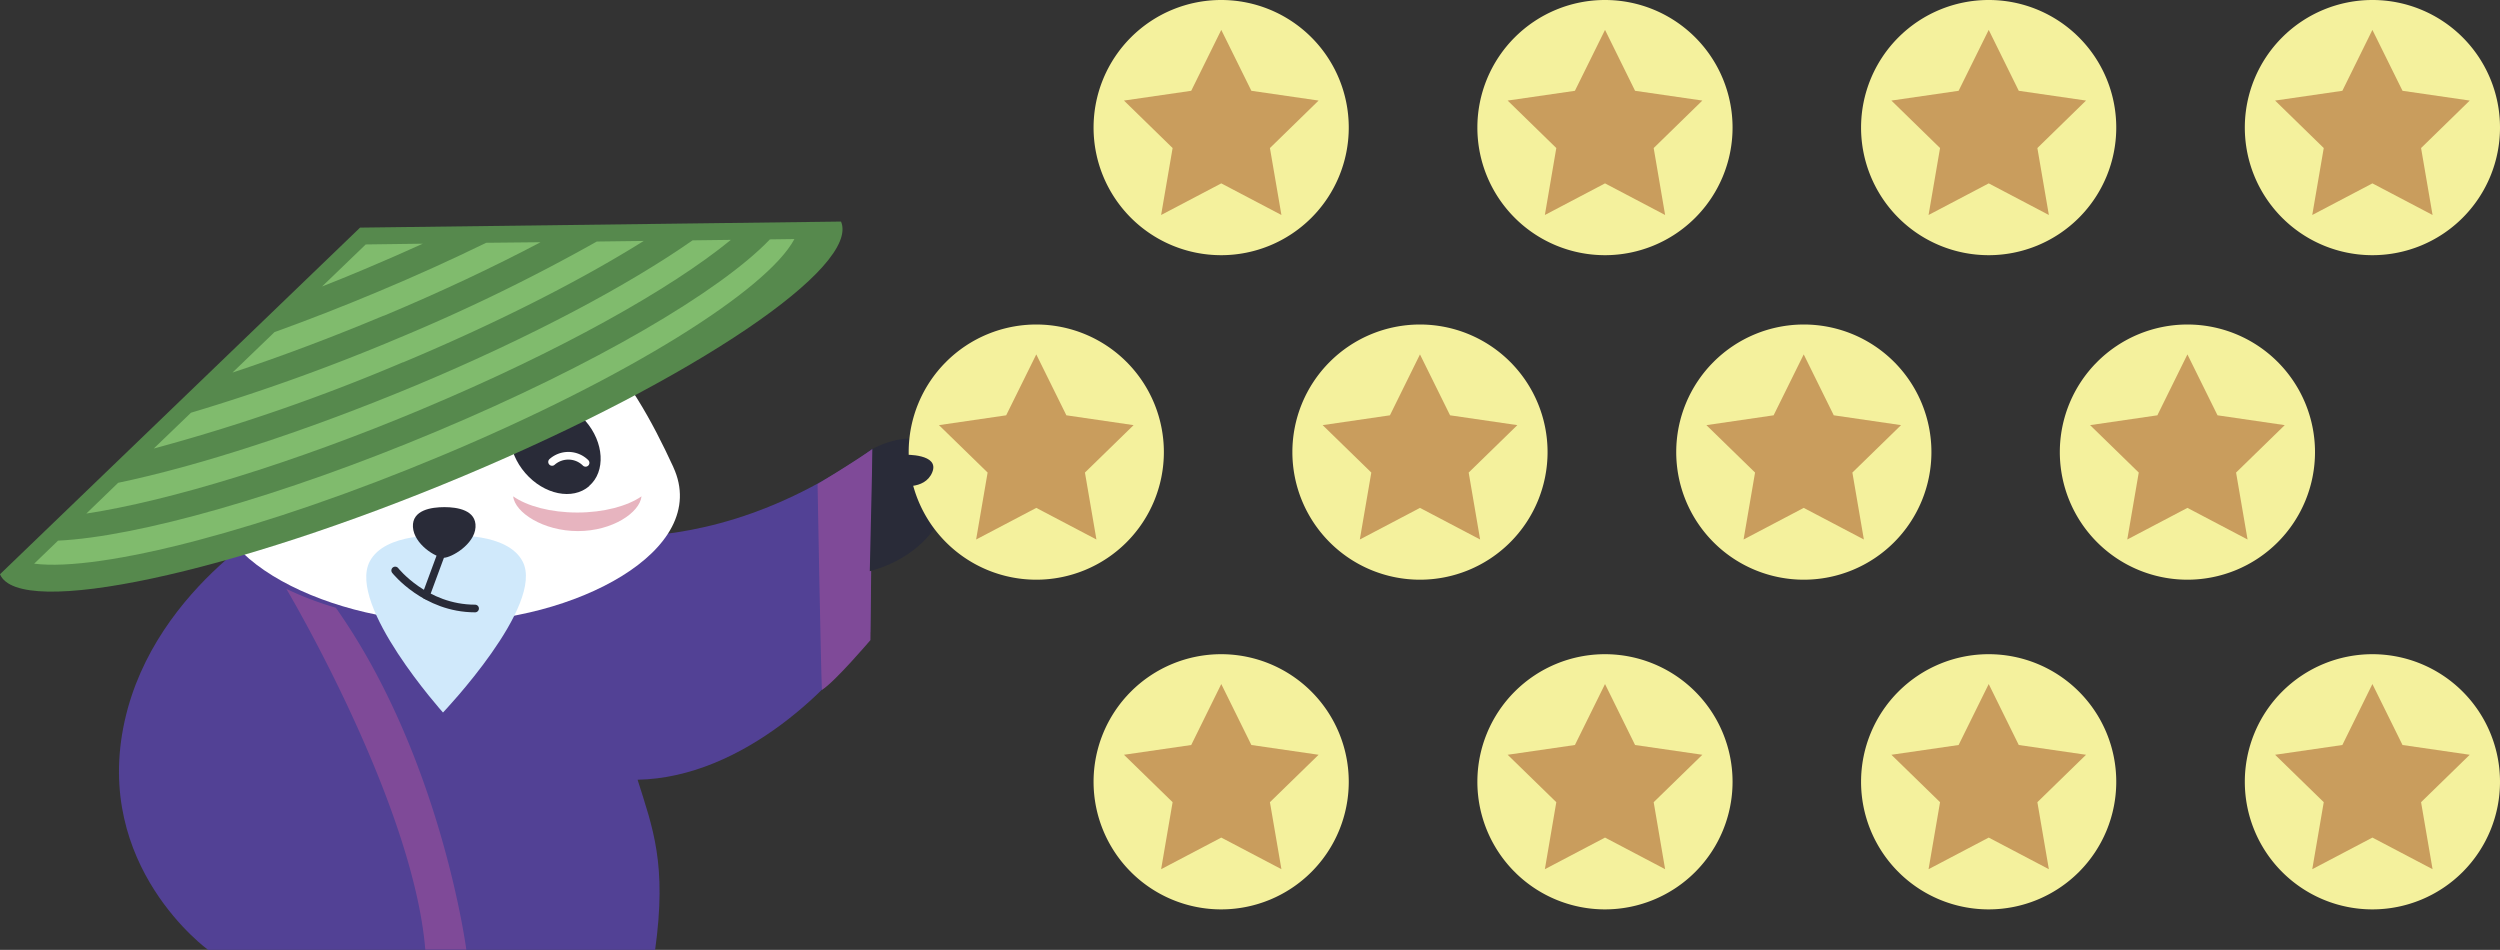 <svg xmlns="http://www.w3.org/2000/svg" viewBox="0 0 463.39 176.06"><rect x="0" y="0" width="463.39" height="176.06" fill="#333333" stroke="none"/><defs><style>.cls-1{fill:#524195;}.cls-2{fill:#fff;}.cls-3{fill:#292b38;}.cls-4,.cls-9{fill:none;stroke-linecap:round;stroke-linejoin:round;stroke-width:1.42px;}.cls-4{stroke:#fffffe;}.cls-5{fill:#e7b4bf;}.cls-6{fill:#56894d;}.cls-7{fill:#80bb6d;}.cls-8{fill:#d0e9fb;}.cls-9{stroke:#292b38;}.cls-10{fill:#7f4a98;}.cls-11{fill:#f4f19d;}.cls-12{fill:#c99d5d;}</style></defs><title>start-slide-bg3</title><g id="Слой_2" data-name="Слой 2"><g id="Слой_1-2" data-name="Слой 1"><path class="cls-1" d="M161.29,117.13c-6.27,9.69-23.36,27-43.11,27.4,2.81,8.94,5.47,15.59,3.25,31.53H38.62l4-51L66.68,91.46,96,96.54s30.07,12.33,65.73-13.33Z"/><path class="cls-1" d="M54.19,95s-25.43,13.18-31.08,38.62c-6,27,15.51,42.48,15.51,42.48l17.71-13.29L54.19,95"/><path class="cls-2" d="M124.8,86.58C132,102.17,106.08,115.29,83,115.29S33.49,102,41.17,86.58C50,68.86,59.89,52.63,83,52.63s33.83,16.64,41.81,33.95"/><path class="cls-3" d="M109.21,90.11c-3.07,2.66-8.37,1.58-11.84-2.42s-3.79-9.41-.72-12.07S105,74,108.5,78s3.79,9.41.71,12.07"/><path class="cls-4" d="M102.33,85.62a4.55,4.55,0,0,1,6.21.17"/><path class="cls-3" d="M56.63,90.11c3.07,2.66,8.37,1.58,11.84-2.42s3.79-9.41.72-12.07S60.81,74,57.34,78s-3.79,9.41-.71,12.07"/><path class="cls-4" d="M68,85.79a6.55,6.55,0,0,1-6.21.52"/><path class="cls-5" d="M107,95c-4.93,0-9.29-1.18-11.88-3,.31,3,5.59,6.44,12,6.44S118.59,95,118.91,92c-2.6,1.8-7,3-11.89,3"/><path class="cls-6" d="M0,106.44c3.51,8.37,43-.2,86-18.25s73.4-38.75,69.89-47.12L66.74,42.19Z"/><path class="cls-7" d="M67.48,49.93c3.73-1.57,7.37-3.16,10.89-4.76l-10.58.14L59.7,53.1c2.57-1,5.17-2.08,7.78-3.17"/><path class="cls-7" d="M71.09,58.55c10.65-4.46,20.47-9.1,29.1-13.65L90.12,45c-6.27,3.06-13,6.12-20.13,9.1-6.5,2.73-12.91,5.22-19.11,7.46l-7.79,7.5c8.87-2.94,18.34-6.49,28-10.54"/><path class="cls-7" d="M78.32,75.79c25.32-10.61,46-22.19,57.15-31.33l-7.1.09c-11.83,8.27-29.84,17.89-51.15,26.83C56.56,80,36.79,86.38,21.9,89.49L16,95.19c15.34-2.34,38.24-9.29,62.34-19.4"/><path class="cls-7" d="M147.25,44.31l-4.54.06C133.48,54,110.31,67.64,80.83,80,52.26,92,25.36,99.53,10.76,100.21l-4.43,4.27c12.37,1.57,42.89-6.34,75.61-20.06C116.39,70,142.21,53.73,147.25,44.31"/><path class="cls-7" d="M74.71,67.17c17.69-7.42,33.11-15.31,44.61-22.51l-8.7.11a346.37,346.37,0,0,1-37,18A373.68,373.68,0,0,1,35.4,76.5l-6.9,6.64a352.66,352.66,0,0,0,46.21-16"/><path class="cls-8" d="M83.67,99.31s10.35-.69,13.2,4.76c4.22,8.07-14.76,28-14.76,28s-17.79-19.88-13.58-28c2.85-5.45,13.2-4.76,13.2-4.76Z"/><line class="cls-9" x1="82.28" y1="101.35" x2="78.95" y2="110.36"/><path class="cls-3" d="M82.21,103.35c-1.46,0-5.49-2.5-5.67-5.67S80,94,82.38,94s5.94.54,5.76,3.72-4.47,5.67-5.93,5.67"/><path class="cls-10" d="M161.72,83.21l-.38,35.44s-6.62,7.78-9,9.23c-.24-6.28-.8-38.15-.8-38.15s6.77-4.1,10.22-6.52"/><path class="cls-3" d="M161.72,83.21s8-4.56,12.66.34,1.16,18.43-13.16,22.33c.26-10.57.5-22.67.5-22.67"/><path class="cls-9" d="M73.25,105.74s5.56,7.05,14.81,7.05"/><path class="cls-3" d="M164,86.66s8.23-2.7,7.15,3c-1,5.15-4.65,5.59-4.65,5.59Z"/><path class="cls-11" d="M215.73,83.8a23.65,23.65,0,1,1-23.65-23.65A23.65,23.65,0,0,1,215.73,83.8"/><polygon class="cls-12" points="192.08 65.69 197.66 76.98 210.12 78.8 201.1 87.59 203.23 100 192.08 94.14 180.93 100 183.06 87.59 174.04 78.8 186.5 76.98 192.08 65.69"/><path class="cls-11" d="M286.85,83.8A23.65,23.65,0,1,1,263.2,60.15,23.65,23.65,0,0,1,286.85,83.8"/><polygon class="cls-12" points="263.2 65.69 268.78 76.98 281.25 78.8 272.23 87.59 274.35 100 263.2 94.14 252.05 100 254.18 87.59 245.16 78.8 257.63 76.98 263.2 65.69"/><path class="cls-11" d="M358,83.8a23.65,23.65,0,1,1-23.64-23.65A23.64,23.64,0,0,1,358,83.8"/><polygon class="cls-12" points="334.33 65.69 339.9 76.98 352.37 78.8 343.35 87.59 345.48 100 334.33 94.14 323.18 100 325.31 87.59 316.29 78.8 328.75 76.98 334.33 65.69"/><path class="cls-11" d="M429.1,83.8a23.65,23.65,0,1,1-23.65-23.65A23.65,23.65,0,0,1,429.1,83.8"/><polygon class="cls-12" points="405.45 65.69 411.03 76.98 423.49 78.8 414.47 87.59 416.6 100 405.45 94.14 394.3 100 396.43 87.59 387.41 78.8 399.88 76.98 405.45 65.69"/><path class="cls-11" d="M250,144.9a23.65,23.65,0,1,1-23.65-23.64A23.65,23.65,0,0,1,250,144.9"/><polygon class="cls-12" points="226.37 126.79 231.95 138.09 244.41 139.9 235.39 148.69 237.52 161.11 226.37 155.25 215.22 161.11 217.35 148.69 208.33 139.9 220.8 138.09 226.37 126.79"/><path class="cls-11" d="M321.14,144.9a23.65,23.65,0,1,1-23.64-23.64,23.65,23.65,0,0,1,23.64,23.64"/><polygon class="cls-12" points="297.5 126.79 303.07 138.09 315.54 139.9 306.52 148.69 308.64 161.11 297.5 155.25 286.35 161.11 288.47 148.69 279.45 139.9 291.92 138.09 297.5 126.79"/><path class="cls-11" d="M392.26,144.9a23.65,23.65,0,1,1-23.64-23.64,23.64,23.64,0,0,1,23.64,23.64"/><polygon class="cls-12" points="368.62 126.79 374.19 138.09 386.66 139.9 377.64 148.69 379.77 161.11 368.62 155.25 357.47 161.11 359.6 148.69 350.58 139.9 363.04 138.09 368.62 126.79"/><path class="cls-11" d="M463.39,144.9a23.65,23.65,0,1,1-23.65-23.64,23.65,23.65,0,0,1,23.65,23.64"/><polygon class="cls-12" points="439.74 126.79 445.32 138.09 457.78 139.9 448.76 148.69 450.89 161.11 439.74 155.25 428.59 161.11 430.72 148.69 421.7 139.9 434.17 138.09 439.74 126.79"/><path class="cls-11" d="M250,23.65A23.65,23.65,0,1,1,226.37,0,23.64,23.64,0,0,1,250,23.65"/><polygon class="cls-12" points="226.37 5.54 231.95 16.83 244.41 18.64 235.39 27.44 237.52 39.85 226.37 33.99 215.22 39.85 217.35 27.44 208.33 18.64 220.8 16.83 226.37 5.54"/><path class="cls-11" d="M321.14,23.65A23.65,23.65,0,1,1,297.5,0a23.64,23.64,0,0,1,23.64,23.65"/><polygon class="cls-12" points="297.5 5.54 303.07 16.83 315.54 18.64 306.52 27.44 308.64 39.85 297.5 33.99 286.35 39.85 288.47 27.44 279.45 18.64 291.92 16.83 297.5 5.54"/><path class="cls-11" d="M392.26,23.65A23.65,23.65,0,1,1,368.62,0a23.63,23.63,0,0,1,23.64,23.65"/><polygon class="cls-12" points="368.62 5.54 374.19 16.83 386.66 18.64 377.64 27.44 379.77 39.85 368.62 33.99 357.47 39.85 359.6 27.44 350.58 18.64 363.04 16.83 368.62 5.54"/><path class="cls-11" d="M463.39,23.65A23.65,23.65,0,1,1,439.74,0a23.64,23.64,0,0,1,23.65,23.65"/><polygon class="cls-12" points="439.74 5.54 445.32 16.83 457.78 18.64 448.76 27.44 450.89 39.85 439.74 33.99 428.59 39.85 430.72 27.44 421.7 18.64 434.17 16.83 439.74 5.54"/><path class="cls-3" d="M167.72,84.29s6.5-.21,5.08,3.25S166.51,90,166.51,90Z"/><path class="cls-10" d="M53.05,109.11S76.55,148.6,78.83,176h7.6s-4.67-35.68-24.19-63.36a58.92,58.92,0,0,1-9.19-3.5"/></g></g></svg>